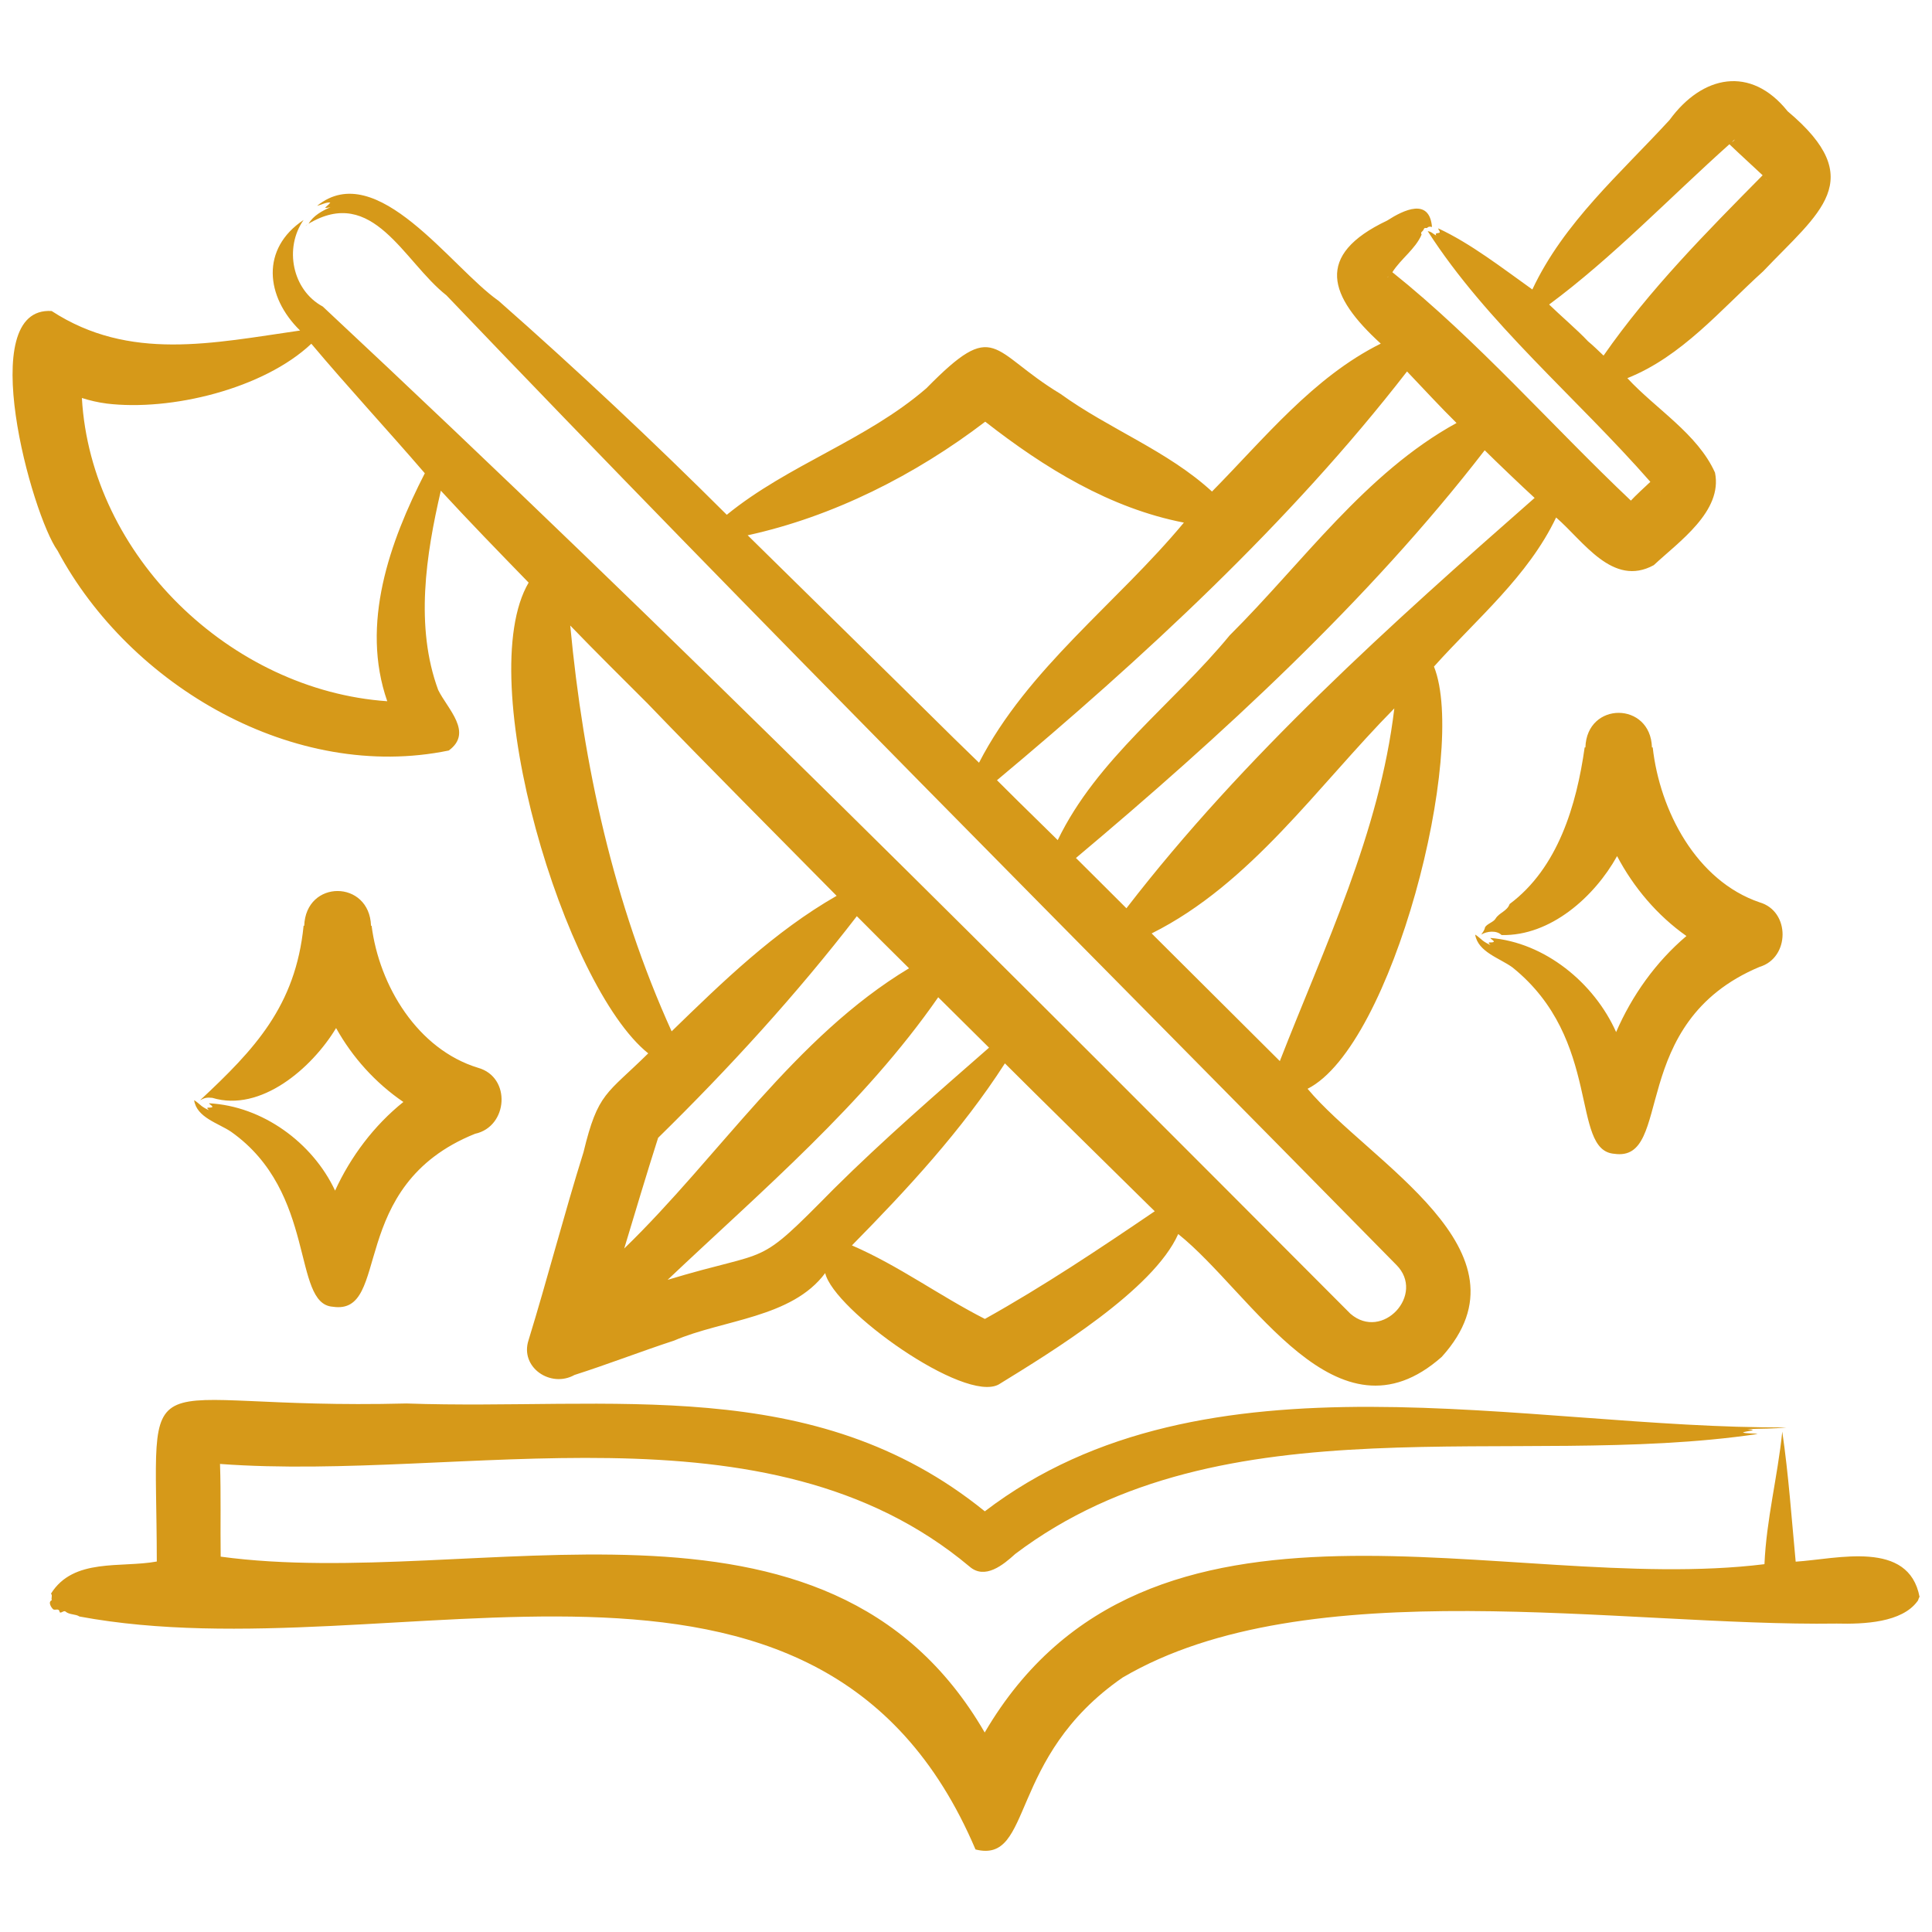 <?xml version="1.0" encoding="UTF-8"?><svg id="Layer_1" xmlns="http://www.w3.org/2000/svg" viewBox="0 0 500 500"><defs><style>.cls-1{fill:#d69919;}</style></defs><path class="cls-1" d="m14.9,142.51c18.75,35.12,61.4,59.94,101.24,51.72,6.41-4.68-.35-10.78-2.74-15.67-6.02-16.36-3.17-34.96.69-51.57,7.38,8.02,15.08,15.93,22.72,23.79-14.63,24.88,9.24,104.45,30.95,121.83-10.82,10.68-12.99,10.03-16.75,25.58-4.94,15.76-9.38,32.91-14.22,48.64-2.31,7.03,5.71,12.47,11.89,9.01,8.67-2.77,17.16-6.08,25.81-8.91,12.62-5.43,30.44-5.83,39.07-17.46,2.17,9.51,36.01,33.77,44.92,28.82,13.71-8.44,39.99-24.44,46.44-38.92,19.15,15.27,41.03,55.84,68.21,31.78,24.76-27.38-18.81-50.28-34.73-69.37,22-11.1,41.48-87.34,32.71-109.27,11.09-12.39,24.35-23.35,31.61-38.58,7.05,6.06,14.64,18.15,25.28,12.33,6.48-6.06,17.88-13.92,15.84-23.94-4.49-10.03-15.37-16.52-22.68-24.45,14.11-5.63,24.11-17.67,35.15-27.66,14.51-15.27,27.51-23.63,6.33-41.41-9.55-11.95-22.1-9.35-30.56,2.25-12.74,13.88-27.38,26.55-35.51,43.87-7.74-5.51-15.97-11.93-24.35-15.81,0,.42.49.63.36,1.09-.48.25-1.29-.02-.89.76-.77-.38-1.29-1.06-2.2-1.13,15.27,23.8,38.64,43.2,57.62,64.87-1.11,1.03-4.07,3.78-5.04,4.86-20.44-19.34-39.79-41.57-61.73-59.11,2.21-3.48,5.98-6.01,7.57-9.74-.39-.74.27-.64.54-1.35.26-.61.54-.21.9-.39.42-.41.8-.33,1.25-.22-.66-7.64-7.3-4.44-11.6-1.67-18.92,8.98-15.09,19.6-1.66,31.85-17.43,8.66-30.16,24.58-43.68,38.28-11.49-10.56-26.58-16.14-39.22-25.28-18.26-11.01-16.59-19.87-34.7-1.44-15.58,13.48-35.74,19.76-51.65,32.74-18.94-18.9-39.03-37.75-59.05-55.37-12.26-8.56-31.51-37.08-46.97-24.6.96-.19,2.44-1.01,3.41-.83-.71,1.02-2.51,1.71.04,1.2-2.15.93-4.42,2.17-5.64,4.24.02-.02-.05.03-.14.1,16.83-10.14,24.69,9.73,35.79,18.46,80.7,84.46,163.91,167.53,245.82,250.9,7.66,7.61-3.58,19.85-11.87,12.66C262.3,252.57,173.74,163.59,83.53,79.33c-7.93-4.27-10.03-15.2-4.96-22.4-11.14,7.43-9.85,19.86-.91,28.61-22.59,3.24-44.13,8.07-64.29-5.05-20.13-1.27-5.14,52.77,1.53,62.02h0ZM457,46.44c-.03-.05-.05-.11-.08-.17.38.5.09.22.08.17Zm.14-2.11s.03,0-.07.09c.02-.03.04-.06.07-.09Zm-8.24-8.2l.06-.05c-.13.29-.44.54-.74.66.16-.14.52-.46.68-.6h0Zm-37.92,52.2c-2.7-2.89-7.18-6.7-10.07-9.52,16.42-12.15,31.18-27.64,46.66-41.48,2.82,2.71,5.77,5.37,8.6,8.03-14.58,14.76-29.32,29.63-41.17,46.67-1.33-1.25-2.61-2.54-4.01-3.69Zm18.78,39.17c-.11-.1-.2-.22-.3-.33.02.03.46.47.3.33Zm-4.92,4.81l-.07-.07c.1.07.3.28.07.07Zm-5.41-.09s.06-.07.08-.08c-.02.02-.09.09-.11.11l.03-.03Zm-59.87-62.37s.01.02.02.02l-.06-.05.04.03Zm-.46,1.9l.26-.26c-.04.12-.5.53-.26.26Zm-112.43,119.12c-17.43-17.25-35.73-35.16-53.17-52.34,22.1-4.82,43.45-15.63,61.48-29.4,15.37,12.01,32.3,22.41,51.41,26.12-17.32,20.87-40.44,37.72-53.02,62.14l-6.7-6.52Zm17.54,17.2c-2.06-2.05-4.13-4.11-6.19-6.15,37.57-31.4,75.82-66.66,106.12-105.79,3.96,4.15,8.72,9.32,12.81,13.34-23.63,12.97-39.84,36.19-58.7,54.95-14.62,17.79-34.35,31.95-44.51,53l-9.52-9.35Zm14.24,13.98c37.38-31.4,75.63-66.45,105.79-105.52,2.92,2.91,9.81,9.49,12.92,12.33-37.21,32.68-75.28,66.8-105.64,106.2-.78-.77-12.64-12.62-13.06-13.01h0Zm20.97,20.89l-1.37-1.37c25.68-12.83,42.95-38.14,62.8-58.24-3.82,32.22-18.07,61.61-29.63,91.28l-31.8-31.67Zm63.57,95.4s0,0,0,0h0Zm-65.67-26.36c.31.3,1.22,1.19,1.53,1.49-14.27,9.7-28.78,19.4-43.96,27.87-11.85-6.04-22.27-13.78-34.41-19.03,14.34-14.56,28.46-29.8,39.59-47.11,5.46,5.5,31.22,30.83,37.25,36.78Zm-41.35-40.85c-13.36,11.69-27.33,23.8-40.15,36.52-20.73,21.02-15.42,15.21-43.04,23.57,24.46-23.16,50.8-45.43,70.03-73.13,1.87,1.85,11.53,11.42,13.16,13.05h0Zm-20.71-20.54c-29.55,17.77-49.14,48.72-73.71,72.52,2.67-8.85,5.94-19.8,8.77-28.64,18.36-18,35.86-37.16,51.43-57.36,3.14,3.2,10.26,10.27,13.51,13.48h0Zm-67.47-68.32c14.98,15.58,33.45,34.08,48.73,49.57-16.13,9.24-29.46,22.2-42.7,35.07-15.04-33.18-22.85-68.9-26.24-105.02,6.64,6.89,13.46,13.61,20.22,20.38h0ZM27.5,104.43c16.78,2.06,40.75-3.84,53.07-15.47,9.52,11.32,19.74,22.33,29.37,33.52-9.09,17.77-16.7,39.01-9.72,59-40.49-2.81-76.69-37.61-79.03-78.48,2.08.66,4.19,1.15,6.31,1.42Zm52.23-46.47c-.13.1-.32.25-.44.35-.1.06-.69.47.44-.35Zm-.44.35s.02-.01-.03.03c.08-.05.15-.1.22-.15-.37.27-.34.24-.19.12Zm417.47,355.01c-.2.12-.27.85-.53,1.08-4.02,5.52-13.79,5.96-20.88,5.78-55.52.81-137.07-14.11-184.82,13.97-29.95,20.7-23,48.29-38.07,44.49-40.56-95.33-150.06-45.04-231.9-60.29-1-.68-2.54-.39-3.6-1.27-.44-.47-1.45.83-1.57-.07-.22-.83-1.07-.22-1.6-.5-.52-.44-1.47-1.92-.37-2.39-.26-.48.25-1.26-.23-1.68,5.83-9.34,18.11-6.61,27.39-8.32-.07-55.48-7.42-39.06,64.62-40.9,52.91,1.85,105.35-8.03,149.67,27.91,57-43.55,139.97-21.31,207.48-21.72-3.4.39-6.72.28-10.14.45,3.23.3-.03.41-1.16.86.68.32,2.81.17,3.82.4-63.06,9.33-138.25-9.66-192.11,31.03-3.09,2.81-7.87,6.79-11.88,3.25-52.61-44.07-131.03-21.88-193.94-26.53.27,7.99.06,16,.17,23.99,66.08,9,156.86-25.06,197.73,45.51,42.14-71.91,134.82-35.29,201.8-43.56.51-11.69,3.4-22.54,4.61-34.3,1.65,11.34,2.4,22.38,3.47,33.65,10.79-.7,29.27-5.75,32.07,9.17h0Zm-113.1-169.95c.63.48,1.35.9,2.08,1.2-1.19-1.09.24-.42.87-.83-.05-.46-.81-.65-.9-1,14.06,1.14,26.85,11.6,32.54,24.36,4.09-9.44,10.28-18.16,18.2-24.86-7.53-5.29-13.69-12.59-17.95-20.68-5.89,10.59-17.28,20.73-29.89,20.43-1.32-1.28-3.77-1.01-5.28-.12.34-.49.88-1.13.99-1.88.48-.89,2.22-1.35,2.73-2.25.91-1.53,3.01-1.93,3.64-3.78,12.52-9.34,17.31-25.59,19.42-40.53h.19c.38-11.98,16.9-11.87,17.22,0h.2c1.83,16.39,11.29,34.53,27.68,40.1,7.99,2.33,7.82,14.36,0,16.69-34.58,14.49-22.11,50.67-37.64,48.38-11.41-.9-3-29.48-26.34-48.24-3.28-2.4-8.92-3.96-9.65-8.49.72.43,1.23.98,1.89,1.49h0Zm-331.59,42.79c.61.46,1.31.87,2.02,1.16-1.16-1.07.27-.42.88-.83-.04-.45-.78-.62-.86-.96,13.78.71,26.77,10.15,32.61,22.6,4.02-8.78,10.08-16.86,17.67-22.94-7.21-4.92-13.17-11.52-17.41-19.13-6.24,10.36-19.49,21.87-32.04,18.06-1.41-.14-1.94-.02-3.15.61,14.1-13.16,24.69-24.33,26.78-45.14h.16c.44-12.06,16.9-11.93,17.29,0h.15c1.99,15.58,11.92,31.98,27.54,36.75,8.69,2.42,7.78,15.25-.76,17.08-33.52,13.47-21.54,47.08-36.82,44.76-10.63-.71-4.02-29.57-26.35-45.3-3.29-2.22-8.89-3.66-9.54-8.16.71.41,1.19.94,1.84,1.43h0Z"/></svg>